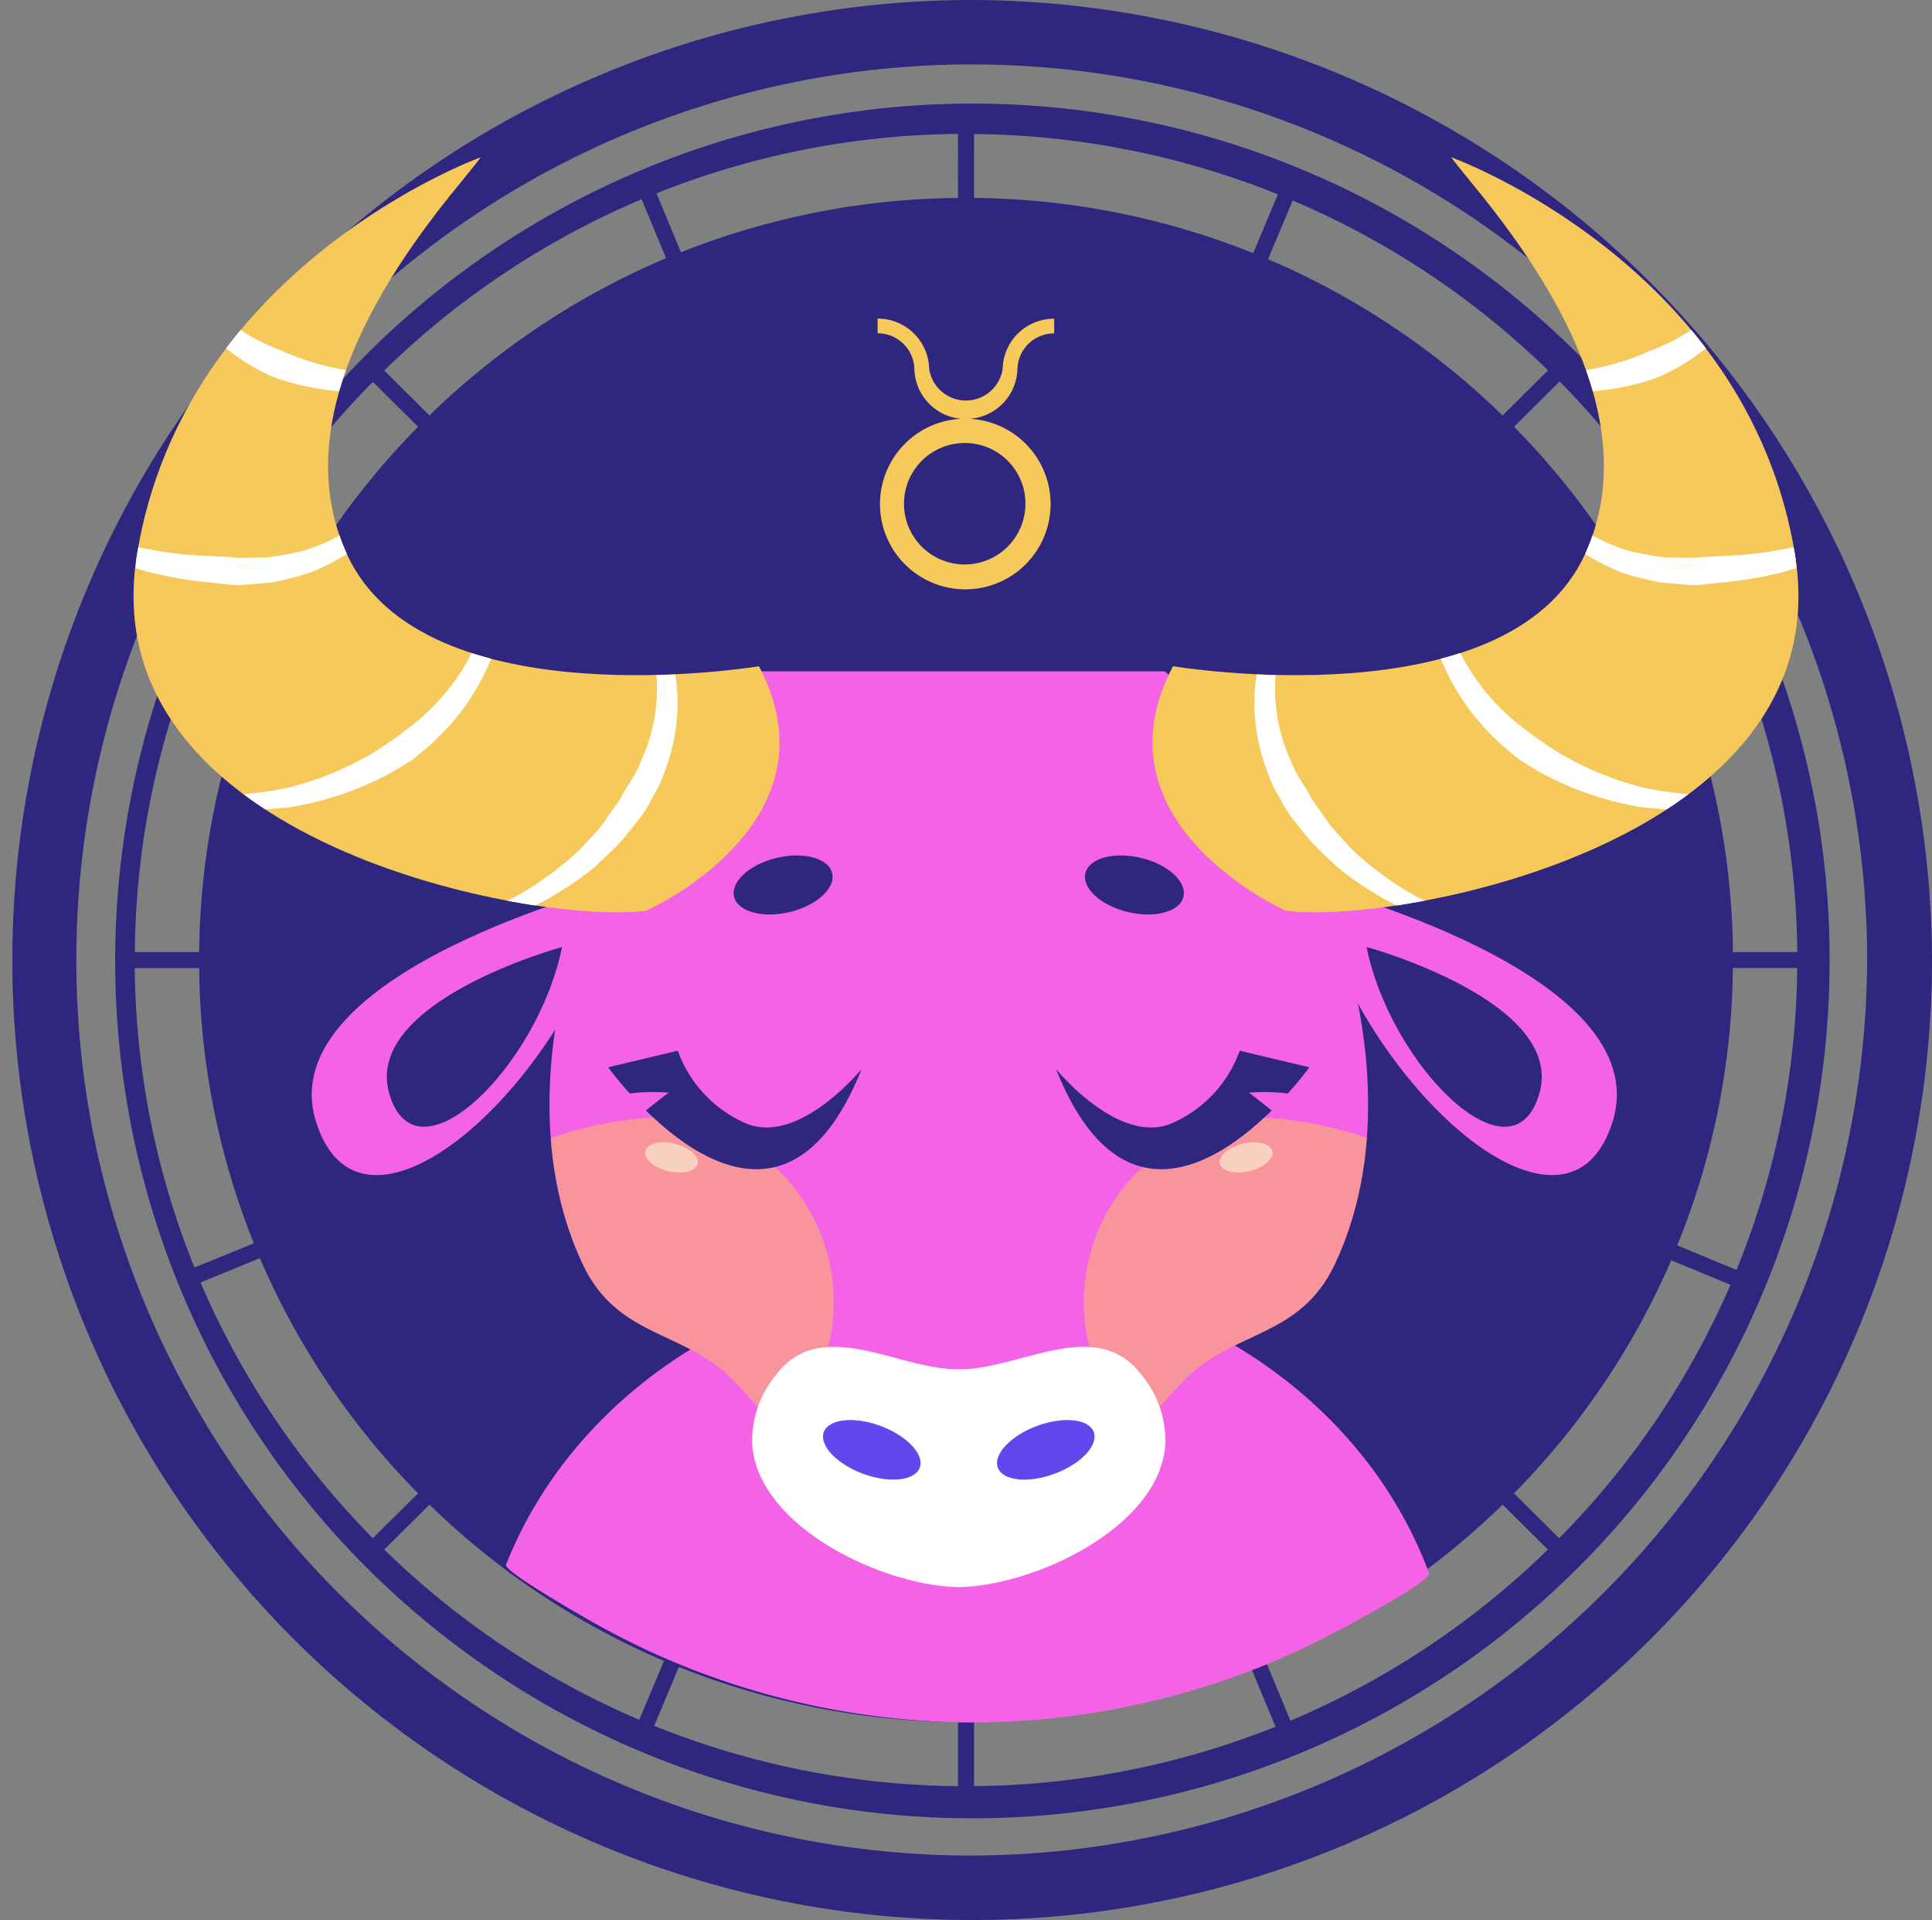 <svg id="Group_22363" data-name="Group 22363" xmlns="http://www.w3.org/2000/svg" width="80.514" height="80" viewBox="0 0 80.514 80">
  <rect x="0" y="0" width="80.514" height="80" fill="#808080" stroke="none"/>
  <g id="Group_6134" data-name="Group 6134" transform="translate(0 0)">
    <g id="Group_6133" data-name="Group 6133">
      <path id="Path_2418" data-name="Path 2418" d="M212.661,56.293a35.723,35.723,0,1,0,6.147,20A35.429,35.429,0,0,0,212.661,56.293ZM169.3,44.591l1.02,2.456a32.009,32.009,0,0,0-9.861,6.551l-1.885-1.872A34.746,34.746,0,0,1,169.3,44.591ZM158.1,52.2l1.885,1.872a31.794,31.794,0,0,0-6.553,9.71l-2.469-1.02A34.506,34.506,0,0,1,158.1,52.2Zm-7.391,11.178,2.47,1.022a31.467,31.467,0,0,0-2.317,11.558h-2.682A34.066,34.066,0,0,1,150.706,63.375Zm-2.529,13.247h2.682a31.47,31.47,0,0,0,2.281,11.468L150.668,89.1A34.049,34.049,0,0,1,148.178,76.622Zm2.739,13.1,2.473-1.013a31.788,31.788,0,0,0,6.593,9.8L158.1,100.38A34.534,34.534,0,0,1,150.917,89.722Zm7.655,11.129,1.885-1.872a32.012,32.012,0,0,0,9.772,6.511l-1.027,2.454A34.8,34.8,0,0,1,158.572,100.851Zm23.912,9.857a34.646,34.646,0,0,1-12.661-2.514l1.027-2.454a32.029,32.029,0,0,0,11.634,2.3Zm0-66.175A32.016,32.016,0,0,0,170.941,46.8l-1.02-2.456a34.653,34.653,0,0,1,12.562-2.475Zm34.978,31.421h-2.684A31.476,31.476,0,0,0,212.5,64.487l2.485-1.019A34.114,34.114,0,0,1,217.461,75.955Zm-5.912-18.916a34.283,34.283,0,0,1,3.177,5.814l-2.479,1.015a31.792,31.792,0,0,0-6.593-9.8l1.9-1.888A34.651,34.651,0,0,1,211.549,57.039Zm-4.476-5.322L205.18,53.6a32,32,0,0,0-9.772-6.511l1.024-2.447A34.645,34.645,0,0,1,207.073,51.717Zm-23.92-9.846a34.79,34.79,0,0,1,12.66,2.512l-1.027,2.452a32.028,32.028,0,0,0-11.634-2.3Zm0,68.838v-2.665a32.05,32.05,0,0,0,11.542-2.267l1.02,2.456A34.654,34.654,0,0,1,183.153,110.709Zm13.185-2.722-1.02-2.456a32.022,32.022,0,0,0,9.862-6.551l1.885,1.872A34.792,34.792,0,0,1,196.338,107.986Zm11.2-7.606-1.885-1.873a31.779,31.779,0,0,0,6.553-9.71l2.469,1.021A34.529,34.529,0,0,1,207.539,100.38ZM214.929,89.2l-2.469-1.02a31.473,31.473,0,0,0,2.317-11.559h2.682A34.056,34.056,0,0,1,214.929,89.2Z" transform="translate(-142.562 -36.289)" fill="#2f267f"/>
      <path id="Path_2419" data-name="Path 2419" d="M181.733,35.176a40,40,0,1,0,40.257,40A40.129,40.129,0,0,0,181.733,35.176Zm0,77.314a37.315,37.315,0,1,1,37.553-37.315A37.436,37.436,0,0,1,181.733,112.49Z" transform="translate(-141.476 -35.176)" fill="#2f267f"/>
    </g>
  </g>
  <g id="Group_6172" data-name="Group 6172" transform="translate(5.567 6.558)">
    <g id="Group_6135" data-name="Group 6135" transform="translate(15.528 46.484)">
      <path id="Path_2420" data-name="Path 2420" d="M187.067,120.869a32.432,32.432,0,0,0,10.521-1.665,30.526,30.526,0,0,0,4.164-1.721c.453-.227,4.776-2.469,4.637-2.841-2.69-7.261-10.306-12.5-19.29-12.5-8.839,0-16.357,5.069-19.16,12.149-.116.292,3.507,2.339,3.884,2.549q1.021.569,2.084,1.063a32.51,32.51,0,0,0,13.16,2.966Z" transform="translate(-167.938 -102.143)" fill="#f463e5"/>
      <path id="Path_2421" data-name="Path 2421" d="M171.824,116.841c.367.205.748.383,1.122.573a25.309,25.309,0,0,1,29.67-.38c1.388-.735,3.879-2.107,3.773-2.391-2.69-7.261-10.306-12.5-19.29-12.5-8.839,0-16.357,5.069-19.16,12.149C167.825,114.584,171.448,116.631,171.824,116.841Z" transform="translate(-167.938 -102.143)" fill="#f463e5" style="mix-blend-mode: multiply;isolation: isolate"/>
    </g>
    <g id="Group_6162" data-name="Group 6162" transform="translate(7.426 21.413)">
      <path id="Path_2422" data-name="Path 2422" d="M195.836,70.49H178.682c-6.993,5.566-10.673,17.2-7.088,24.72,1.494,3.132,4.282,2.688,6.392,4.943,4.008,4.28,5.2,8.312,9.269,8.349h.006c4.066-.037,5.261-4.069,9.269-8.349,2.111-2.255,4.9-1.811,6.392-4.943C206.509,87.691,202.829,76.056,195.836,70.49Z" transform="translate(-160.295 -70.49)" fill="#f463e5"/>
      <g id="Group_6155" data-name="Group 6155" transform="translate(9.96 7.671)">
        <g id="Group_6145" data-name="Group 6145">
          <g id="Group_6144" data-name="Group 6144">
            <g id="Group_6143" data-name="Group 6143">
              <g id="Group_6138" data-name="Group 6138" transform="translate(0 10.931)">
                <g id="Group_6137" data-name="Group 6137">
                  <g id="Group_6136" data-name="Group 6136">
                    <path id="Path_2423" data-name="Path 2423" d="M174.335,93.976a16.315,16.315,0,0,0-4.066.845,14.81,14.81,0,0,0,1.339,5.272c1.494,3.132,4.282,2.688,6.392,4.943.659.7,1.237,1.4,1.77,2.074a7.668,7.668,0,0,0-5.436-13.134Z" transform="translate(-170.269 -93.976)" fill="#ffe031" opacity="0.4" style="mix-blend-mode: screen;isolation: isolate"/>
                    <path id="Path_2424" data-name="Path 2424" d="M177.394,96.161c-.077.315-.628.452-1.233.308s-1.033-.519-.956-.835.628-.453,1.234-.307S177.472,95.846,177.394,96.161Z" transform="translate(-171.268 -94.245)" fill="#fad0bf" style="mix-blend-mode: screen;isolation: isolate"/>
                  </g>
                </g>
              </g>
              <g id="Group_6141" data-name="Group 6141" transform="translate(2.397 8.133)">
                <g id="Group_6140" data-name="Group 6140">
                  <g id="Group_6139" data-name="Group 6139">
                    <path id="Path_2425" data-name="Path 2425" d="M179.073,93.5a5.216,5.216,0,0,1-2.9-3.053l-2.9.691a13.863,13.863,0,0,0,.9,1.092,8.131,8.131,0,0,1,1.62-.034c-.1.067-.614.472-.949.74,2.231,2.2,6.349,4.878,8.988-1.723C183.831,91.209,181.279,94.347,179.073,93.5Z" transform="translate(-173.276 -90.443)" fill="#2f267f"/>
                  </g>
                </g>
              </g>
              <g id="Group_6142" data-name="Group 6142" transform="translate(7.623)">
                <path id="Path_2426" data-name="Path 2426" d="M183.935,80.912c.152.623-.64,1.349-1.766,1.621s-2.167-.01-2.319-.634.64-1.349,1.766-1.62S183.783,80.289,183.935,80.912Z" transform="translate(-179.832 -80.175)" fill="#2f267f"/>
              </g>
            </g>
          </g>
        </g>
        <g id="Group_6154" data-name="Group 6154" transform="translate(21.055)">
          <g id="Group_6153" data-name="Group 6153">
            <g id="Group_6148" data-name="Group 6148" transform="translate(1.159 10.931)">
              <g id="Group_6147" data-name="Group 6147">
                <g id="Group_6146" data-name="Group 6146">
                  <path id="Path_2427" data-name="Path 2427" d="M205.863,93.976a16.328,16.328,0,0,1,4.067.845,14.828,14.828,0,0,1-1.341,5.272c-1.493,3.132-4.281,2.688-6.392,4.943-.66.7-1.237,1.4-1.77,2.074a7.668,7.668,0,0,1,5.436-13.134Z" transform="translate(-198.136 -93.976)" fill="#ffe031" opacity="0.4" style="mix-blend-mode: screen;isolation: isolate"/>
                  <path id="Path_2428" data-name="Path 2428" d="M205.244,96.161c.076.315.629.452,1.232.308s1.034-.519.957-.835-.628-.453-1.234-.307S205.166,95.846,205.244,96.161Z" transform="translate(-199.576 -94.245)" fill="#fad0bf" style="mix-blend-mode: screen;isolation: isolate"/>
                </g>
              </g>
            </g>
            <g id="Group_6151" data-name="Group 6151" transform="translate(0 8.133)">
              <g id="Group_6150" data-name="Group 6150">
                <g id="Group_6149" data-name="Group 6149">
                  <path id="Path_2429" data-name="Path 2429" d="M201.44,93.5a5.216,5.216,0,0,0,2.9-3.053l2.9.691a13.858,13.858,0,0,1-.9,1.092,8.123,8.123,0,0,0-1.619-.034c.1.067.614.472.949.74-2.231,2.2-6.349,4.878-8.988-1.723C196.682,91.209,199.233,94.347,201.44,93.5Z" transform="translate(-196.682 -90.443)" fill="#2f267f"/>
                </g>
              </g>
            </g>
            <g id="Group_6152" data-name="Group 6152" transform="translate(1.207)">
              <path id="Path_2430" data-name="Path 2430" d="M198.215,80.912c-.152.623.64,1.349,1.766,1.621s2.167-.01,2.319-.634-.64-1.349-1.766-1.62S198.368,80.289,198.215,80.912Z" transform="translate(-198.197 -80.175)" fill="#2f267f"/>
            </g>
          </g>
        </g>
      </g>
      <g id="Group_6158" data-name="Group 6158" transform="translate(18.348 28.148)">
        <g id="Group_6156" data-name="Group 6156">
          <path id="Path_2431" data-name="Path 2431" d="M198.018,110.044a4.308,4.308,0,0,0-.975-2.825c-1.9-2.549-5.152-.207-7.635-.263-2.484.056-5.736-2.286-7.637.263a4.311,4.311,0,0,0-.974,2.825c.183,3.453,5.409,5.939,8.608,5.994h.006C192.608,115.983,197.834,113.5,198.018,110.044Z" transform="translate(-180.792 -106.028)" fill="#fff"/>
        </g>
        <g id="Group_6157" data-name="Group 6157" transform="translate(2.958 3.049)">
          <path id="Path_2432" data-name="Path 2432" d="M186.911,110.126c-1.1-.413-2.165-.3-2.373.246s.518,1.327,1.621,1.739,2.165.3,2.373-.246S188.014,110.54,186.911,110.126Z" transform="translate(-184.503 -109.877)" fill="#6148ec"/>
          <path id="Path_2433" data-name="Path 2433" d="M197.627,110.372c-.208-.548-1.27-.658-2.373-.246s-1.829,1.191-1.621,1.739,1.269.657,2.372.246S197.834,110.919,197.627,110.372Z" transform="translate(-186.347 -109.877)" fill="#6148ec"/>
        </g>
      </g>
      <g id="Group_6161" data-name="Group 6161" transform="translate(0 8.905)">
        <g id="Group_6159" data-name="Group 6159">
          <path id="Path_2434" data-name="Path 2434" d="M170.48,81.733s-14.509,3.675-12.518,9.895S168.773,89.649,170.48,81.733Z" transform="translate(-157.775 -81.733)" fill="#f463e5"/>
          <path id="Path_2435" data-name="Path 2435" d="M169,84.992s-8.337,2.277-7.193,6.131S168.02,89.9,169,84.992Z" transform="translate(-158.571 -82.411)" fill="#2f267f"/>
        </g>
        <g id="Group_6160" data-name="Group 6160" transform="translate(41.681)">
          <path id="Path_2436" data-name="Path 2436" d="M210.061,81.733s14.51,3.675,12.519,9.895S211.769,89.649,210.061,81.733Z" transform="translate(-210.061 -81.733)" fill="#f463e5"/>
          <path id="Path_2437" data-name="Path 2437" d="M212.917,84.992s8.336,2.277,7.192,6.131S213.9,89.9,212.917,84.992Z" transform="translate(-210.64 -82.411)" fill="#2f267f"/>
        </g>
      </g>
    </g>
    <g id="Group_6171" data-name="Group 6171">
      <g id="Group_6166" data-name="Group 6166">
        <g id="Group_6163" data-name="Group 6163">
          <path id="Path_2438" data-name="Path 2438" d="M174.521,64.657s-13.961,2.332-17.169-4.665,4.337-14.841,5.57-16.537c0,0-12.344,4.452-14.318,16.537S165.39,75.47,169.832,74.835C169.832,74.835,177.975,71.229,174.521,64.657Z" transform="translate(-148.459 -43.456)" fill="#f6c95b"/>
        </g>
        <path id="Path_2439" data-name="Path 2439" d="M166.744,71.064a13.517,13.517,0,0,1-5.017-26.116c.538-.672.971-1.184,1.195-1.491,0,0-12.344,4.452-14.318,16.537S165.39,75.47,169.832,74.835c0,0,5.446-2.413,5.539-6.89A13.58,13.58,0,0,1,166.744,71.064Z" transform="translate(-148.459 -43.456)" fill="#f6c95b" opacity="0.5" style="mix-blend-mode: multiply;isolation: isolate"/>
        <g id="Group_6164" data-name="Group 6164" transform="translate(0.08 7.186)">
          <path id="Path_2440" data-name="Path 2440" d="M149.15,64.875a16.1,16.1,0,0,0,2.266.4l1.2.127a2.633,2.633,0,0,0,.44,0l1.162-.1a13.114,13.114,0,0,0,1.6-.406,8.967,8.967,0,0,0,1.549-.783c-.117-.257-.216-.516-.305-.775h0a7.329,7.329,0,0,1-1.539.651,13.563,13.563,0,0,1-1.433.261l-1.034.028a2.2,2.2,0,0,1-.392-.024l-1.1-.063-.04,0a15.346,15.346,0,0,1-2.842-.364c-.018.1-.041.2-.058.3-.032.2-.044.383-.065.575C148.759,64.765,148.958,64.824,149.15,64.875Z" transform="translate(-148.56 -54.776)" fill="#fff"/>
          <path id="Path_2441" data-name="Path 2441" d="M152.163,65.791l-.024,0-.015,0Z" transform="translate(-149.283 -55.285)" fill="#fff"/>
          <path id="Path_2442" data-name="Path 2442" d="M174.229,71.063a7.127,7.127,0,0,1-.646,3.169,4.485,4.485,0,0,1-.5.951l-.216.35-.2.363c-.153.215-.371.524-.633.9s-.646.741-1.028,1.167a12.784,12.784,0,0,1-1.389,1.135,9.964,9.964,0,0,1-1.625.98c.4.074.785.143,1.161.2a8.734,8.734,0,0,0,.911-.5,12.547,12.547,0,0,0,1.59-1.113c.446-.429.886-.818,1.205-1.2l.753-.943.244-.388.218-.4a5.142,5.142,0,0,0,.5-1.1,7.748,7.748,0,0,0,.473-3.6c-.011-.13-.034-.252-.05-.379-.253.011-.515.02-.784.027C174.217,70.8,174.228,70.933,174.229,71.063Z" transform="translate(-152.502 -56.295)" fill="#fff"/>
          <path id="Path_2443" data-name="Path 2443" d="M154.114,53.883a9.069,9.069,0,0,0,1.1.587,9.36,9.36,0,0,0,1.195.363,10.67,10.67,0,0,0,1.6.252q.128-.446.283-.882a10.692,10.692,0,0,1-1.6-.39,9.228,9.228,0,0,1-1.044-.406,8.588,8.588,0,0,1-1.013-.442,8.211,8.211,0,0,1-.727-.437q-.311.374-.611.768A8.955,8.955,0,0,0,154.114,53.883Z" transform="translate(-149.523 -52.528)" fill="#fff"/>
          <path id="Path_2444" data-name="Path 2444" d="M156.178,75.947a13.131,13.131,0,0,0,3.581-1.127,8.533,8.533,0,0,0,1.092-.605l.407-.246s.136-.109.367-.307a9.465,9.465,0,0,0,.927-.852,9.586,9.586,0,0,0,1.975-3.044c-.273-.072-.544-.153-.81-.238a9.062,9.062,0,0,1-1.915,2.528,8.654,8.654,0,0,1-.878.72c-.217.168-.344.26-.344.26l-.356.241a8.157,8.157,0,0,1-.962.606,13.091,13.091,0,0,1-3.238,1.266,15,15,0,0,1-1.814.258q.439.328.9.632C155.465,76.02,155.82,75.991,156.178,75.947Z" transform="translate(-149.706 -56.063)" fill="#fff"/>
        </g>
        <g id="Group_6165" data-name="Group 6165" transform="translate(10.11 20.602)" style="mix-blend-mode: screen;isolation: isolate">
          <path id="Path_2445" data-name="Path 2445" d="M165.948,72.171c.165-.51,1.1-.676,2.085-.364s1.654.981,1.488,1.5-1.1.676-2.084.367S165.783,72.686,165.948,72.171Z" transform="translate(-162.111 -69.92)" fill="#f6c95b"/>
          <path id="Path_2446" data-name="Path 2446" d="M161.173,69.775c.152-.356.839-.414,1.528-.123s1.126.821.973,1.18-.839.415-1.529.123S161.018,70.134,161.173,69.775Z" transform="translate(-161.142 -69.466)" fill="#f6c95b"/>
        </g>
      </g>
      <g id="Group_6170" data-name="Group 6170" transform="translate(42.463)">
        <g id="Group_6167" data-name="Group 6167">
          <path id="Path_2447" data-name="Path 2447" d="M202.581,64.657s13.961,2.332,17.169-4.665-4.337-14.841-5.57-16.537c0,0,12.344,4.452,14.318,16.537S211.712,75.47,207.271,74.835C207.271,74.835,199.127,71.229,202.581,64.657Z" transform="translate(-201.727 -43.456)" fill="#f6c95b"/>
        </g>
        <path id="Path_2448" data-name="Path 2448" d="M210.359,71.064a13.517,13.517,0,0,0,5.017-26.116c-.538-.672-.971-1.184-1.195-1.491,0,0,12.344,4.452,14.318,16.537S211.713,75.47,207.272,74.835c0,0-5.446-2.413-5.539-6.89A13.578,13.578,0,0,0,210.359,71.064Z" transform="translate(-201.728 -43.456)" fill="#f6c95b" opacity="0.5" style="mix-blend-mode: multiply;isolation: isolate"/>
        <g id="Group_6168" data-name="Group 6168" transform="translate(4.256 7.186)">
          <path id="Path_2449" data-name="Path 2449" d="M232.56,64.875a16.109,16.109,0,0,1-2.266.4l-1.2.127a2.627,2.627,0,0,1-.44,0l-1.162-.1a13.114,13.114,0,0,1-1.6-.406,8.967,8.967,0,0,1-1.549-.783c.117-.257.216-.516.306-.775h0a7.33,7.33,0,0,0,1.539.651,13.6,13.6,0,0,0,1.432.261l1.034.028a2.2,2.2,0,0,0,.392-.024l1.1-.063.04,0a15.347,15.347,0,0,0,2.842-.364c.018.1.042.2.058.3.033.2.044.383.065.575C232.951,64.765,232.753,64.824,232.56,64.875Z" transform="translate(-210.57 -54.776)" fill="#fff"/>
          <path id="Path_2450" data-name="Path 2450" d="M231.778,65.791l.025,0,.014,0Z" transform="translate(-212.079 -55.285)" fill="#fff"/>
          <path id="Path_2451" data-name="Path 2451" d="M207.919,71.063a7.127,7.127,0,0,0,.646,3.169,4.485,4.485,0,0,0,.5.951l.216.35s.073.131.2.363l.633.9c.269.365.646.741,1.028,1.167a12.79,12.79,0,0,0,1.389,1.135,9.969,9.969,0,0,0,1.625.98c-.4.074-.785.143-1.161.2a8.734,8.734,0,0,1-.911-.5,12.545,12.545,0,0,1-1.59-1.113c-.446-.429-.886-.818-1.205-1.2l-.753-.943-.244-.388-.218-.4a5.18,5.18,0,0,1-.5-1.1,7.748,7.748,0,0,1-.474-3.6c.011-.13.034-.252.05-.379.253.011.515.02.784.027C207.931,70.8,207.92,70.933,207.919,71.063Z" transform="translate(-207.066 -56.295)" fill="#fff"/>
          <path id="Path_2452" data-name="Path 2452" d="M228.567,53.883a9.067,9.067,0,0,1-1.1.587,9.306,9.306,0,0,1-1.195.363,10.652,10.652,0,0,1-1.6.252q-.128-.446-.283-.882a10.692,10.692,0,0,0,1.6-.39,9.23,9.23,0,0,0,1.044-.406,8.585,8.585,0,0,0,1.013-.442,8.209,8.209,0,0,0,.727-.437q.311.374.611.768A8.961,8.961,0,0,1,228.567,53.883Z" transform="translate(-210.578 -52.528)" fill="#fff"/>
          <path id="Path_2453" data-name="Path 2453" d="M225.148,75.947a13.131,13.131,0,0,1-3.581-1.127,8.531,8.531,0,0,1-1.092-.605l-.407-.246s-.136-.109-.367-.307a9.459,9.459,0,0,1-.927-.852,9.584,9.584,0,0,1-1.975-3.044c.274-.072.544-.153.81-.238a9.064,9.064,0,0,0,1.915,2.528,8.657,8.657,0,0,0,.878.72c.217.168.344.26.344.26l.356.241a8.157,8.157,0,0,0,.962.606,13.089,13.089,0,0,0,3.238,1.266,15,15,0,0,0,1.814.258c-.293.219-.592.43-.9.632C225.861,76.02,225.506,75.991,225.148,75.947Z" transform="translate(-209.04 -56.063)" fill="#fff"/>
        </g>
        <g id="Group_6169" data-name="Group 6169" transform="translate(9.371 20.602)" style="mix-blend-mode: screen;isolation: isolate">
          <path id="Path_2454" data-name="Path 2454" d="M217.081,72.171c-.165-.51-1.1-.676-2.085-.364s-1.654.981-1.488,1.5,1.1.676,2.084.367S217.246,72.686,217.081,72.171Z" transform="translate(-213.483 -69.92)" fill="#f6c95b"/>
          <path id="Path_2455" data-name="Path 2455" d="M222.125,69.775c-.151-.356-.838-.414-1.527-.123s-1.126.821-.973,1.18.839.415,1.529.123S222.281,70.134,222.125,69.775Z" transform="translate(-214.722 -69.466)" fill="#f6c95b"/>
        </g>
      </g>
    </g>
  </g>
  <path id="Path_2456" data-name="Path 2456" d="M193.185,54.035h0a1.528,1.528,0,0,1,1.531-1.482v-.612a2.142,2.142,0,0,0-2.148,2.09h0a1.548,1.548,0,0,1-3.062,0h0a2.143,2.143,0,0,0-2.148-2.094v.612a1.528,1.528,0,0,1,1.531,1.478h0a2.14,2.14,0,0,0,1.95,2.085,3.555,3.555,0,1,0,.345,0A2.141,2.141,0,0,0,193.185,54.035Zm.332,5.6a2.53,2.53,0,1,1-2.53-2.514A2.522,2.522,0,0,1,193.518,59.634Z" transform="translate(-150.784 -38.662)" fill="#f6c95b"/>
</svg>
